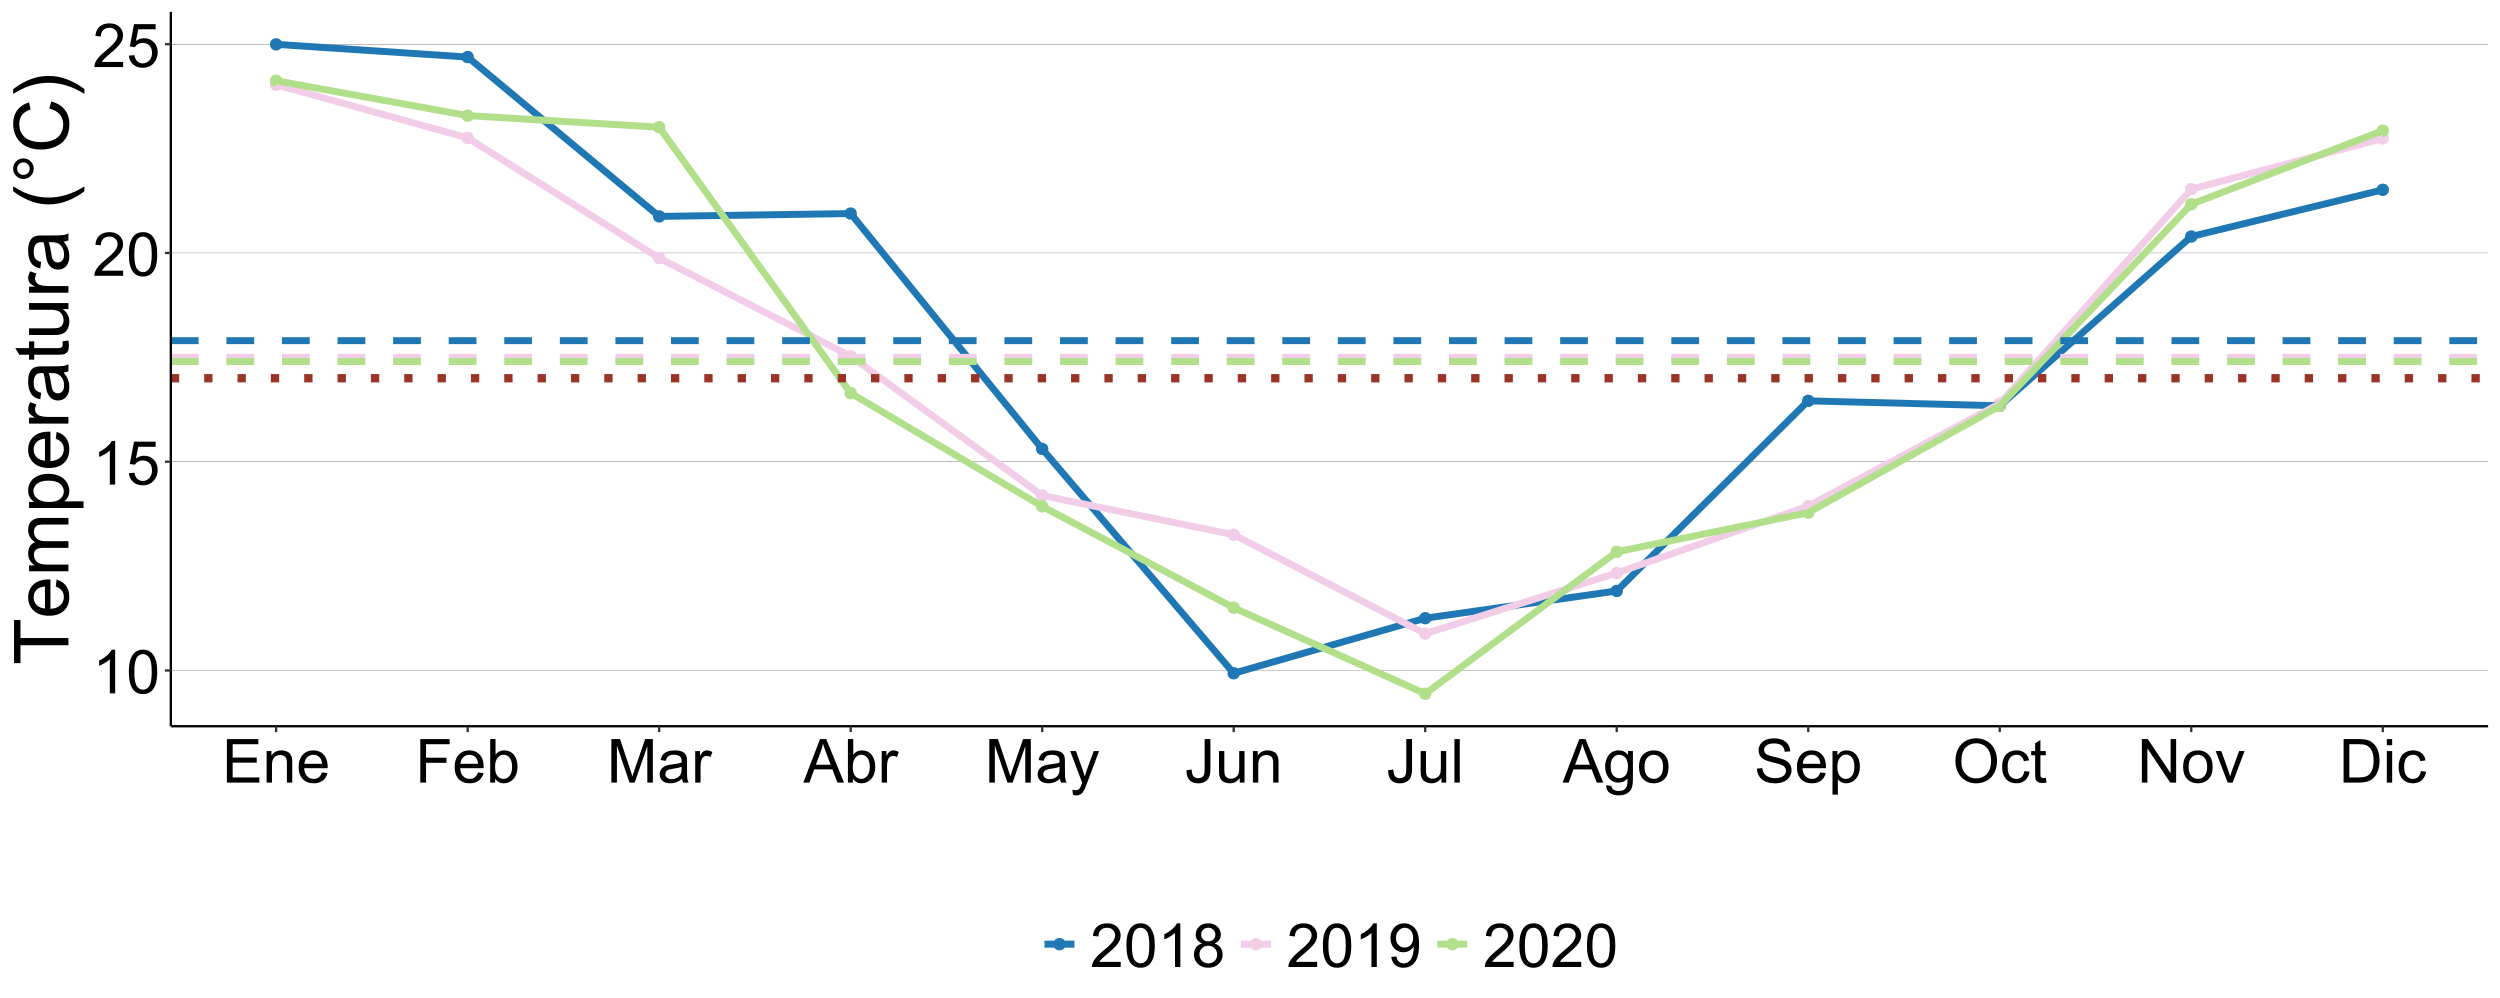 <?xml version="1.0" encoding="UTF-8"?>
<svg xmlns="http://www.w3.org/2000/svg" xmlns:xlink="http://www.w3.org/1999/xlink" width="1152" height="460" viewBox="0 0 1152 460">
<defs>
<g>
<g id="glyph-0-0">
<path d="M 10.43 0 L 7.969 0 L 7.969 -15.68 C 7.379 -15.117 6.602 -14.551 5.641 -13.984 C 4.68 -13.422 3.812 -12.996 3.047 -12.715 L 3.047 -15.094 C 4.426 -15.742 5.629 -16.523 6.656 -17.445 C 7.688 -18.367 8.418 -19.258 8.844 -20.125 L 10.43 -20.125 Z M 10.43 0 "/>
</g>
<g id="glyph-0-1">
<path d="M 1.164 -9.883 C 1.164 -12.254 1.406 -14.16 1.895 -15.605 C 2.383 -17.051 3.105 -18.164 4.066 -18.949 C 5.027 -19.734 6.238 -20.125 7.695 -20.125 C 8.773 -20.125 9.715 -19.91 10.527 -19.477 C 11.34 -19.043 12.008 -18.418 12.539 -17.602 C 13.066 -16.785 13.48 -15.793 13.781 -14.621 C 14.082 -13.449 14.234 -11.871 14.234 -9.883 C 14.234 -7.531 13.992 -5.637 13.508 -4.191 C 13.023 -2.746 12.301 -1.629 11.34 -0.84 C 10.379 -0.051 9.164 0.344 7.695 0.344 C 5.766 0.344 4.246 -0.352 3.145 -1.734 C 1.824 -3.406 1.164 -6.121 1.164 -9.883 M 3.691 -9.883 C 3.691 -6.594 4.078 -4.406 4.848 -3.316 C 5.617 -2.227 6.566 -1.68 7.695 -1.68 C 8.828 -1.68 9.777 -2.227 10.547 -3.32 C 11.316 -4.414 11.703 -6.602 11.703 -9.883 C 11.703 -13.184 11.316 -15.375 10.547 -16.461 C 9.777 -17.547 8.82 -18.086 7.672 -18.086 C 6.539 -18.086 5.637 -17.609 4.961 -16.652 C 4.117 -15.43 3.691 -13.176 3.691 -9.883 Z M 3.691 -9.883 "/>
</g>
<g id="glyph-0-2">
<path d="M 1.164 -5.25 L 3.746 -5.469 C 3.938 -4.211 4.383 -3.266 5.078 -2.633 C 5.777 -2 6.617 -1.68 7.602 -1.68 C 8.785 -1.68 9.789 -2.129 10.609 -3.023 C 11.43 -3.914 11.84 -5.102 11.84 -6.578 C 11.84 -7.98 11.445 -9.086 10.656 -9.898 C 9.867 -10.711 8.836 -11.113 7.562 -11.117 C 6.766 -11.113 6.051 -10.934 5.414 -10.574 C 4.777 -10.215 4.273 -9.75 3.91 -9.172 L 1.602 -9.477 L 3.539 -19.77 L 13.508 -19.77 L 13.508 -17.418 L 5.508 -17.418 L 4.43 -12.031 C 5.633 -12.871 6.895 -13.289 8.219 -13.289 C 9.969 -13.289 11.445 -12.684 12.648 -11.469 C 13.852 -10.258 14.453 -8.699 14.453 -6.797 C 14.453 -4.98 13.922 -3.414 12.867 -2.094 C 11.578 -0.469 9.824 0.344 7.602 0.344 C 5.777 0.344 4.289 -0.168 3.137 -1.188 C 1.984 -2.211 1.328 -3.562 1.164 -5.25 Z M 1.164 -5.25 "/>
</g>
<g id="glyph-0-3">
<path d="M 14.094 -2.367 L 14.094 0 L 0.848 0 C 0.828 -0.594 0.926 -1.164 1.133 -1.711 C 1.473 -2.609 2.012 -3.5 2.754 -4.375 C 3.496 -5.25 4.57 -6.262 5.977 -7.41 C 8.152 -9.195 9.625 -10.613 10.391 -11.656 C 11.156 -12.699 11.539 -13.688 11.539 -14.617 C 11.539 -15.59 11.191 -16.414 10.492 -17.082 C 9.797 -17.754 8.887 -18.086 7.766 -18.086 C 6.582 -18.086 5.633 -17.734 4.922 -17.023 C 4.211 -16.312 3.852 -15.328 3.844 -14.07 L 1.312 -14.328 C 1.484 -16.215 2.137 -17.652 3.266 -18.641 C 4.398 -19.629 5.914 -20.125 7.82 -20.125 C 9.742 -20.125 11.266 -19.594 12.387 -18.523 C 13.508 -17.461 14.07 -16.137 14.07 -14.562 C 14.07 -13.758 13.902 -12.969 13.578 -12.195 C 13.246 -11.422 12.703 -10.605 11.941 -9.75 C 11.18 -8.891 9.918 -7.715 8.148 -6.219 C 6.672 -4.98 5.723 -4.141 5.305 -3.699 C 4.887 -3.258 4.539 -2.812 4.266 -2.367 Z M 14.094 -2.367 "/>
</g>
<g id="glyph-0-4">
<path d="M 2.215 0 L 2.215 -20.043 L 16.707 -20.043 L 16.707 -17.68 L 4.867 -17.68 L 4.867 -11.539 L 15.953 -11.539 L 15.953 -9.188 L 4.867 -9.188 L 4.867 -2.367 L 17.172 -2.367 L 17.172 0 Z M 2.215 0 "/>
</g>
<g id="glyph-0-5">
<path d="M 1.844 0 L 1.844 -14.52 L 4.062 -14.52 L 4.062 -12.453 C 5.125 -14.051 6.668 -14.848 8.68 -14.848 C 9.555 -14.848 10.359 -14.691 11.094 -14.375 C 11.828 -14.062 12.379 -13.648 12.742 -13.141 C 13.105 -12.629 13.363 -12.023 13.508 -11.32 C 13.598 -10.863 13.645 -10.066 13.645 -8.93 L 13.645 0 L 11.184 0 L 11.184 -8.832 C 11.184 -9.836 11.086 -10.586 10.898 -11.082 C 10.703 -11.578 10.367 -11.973 9.879 -12.27 C 9.391 -12.566 8.82 -12.715 8.164 -12.715 C 7.113 -12.715 6.211 -12.383 5.449 -11.719 C 4.688 -11.051 4.305 -9.789 4.305 -7.93 L 4.305 0 Z M 1.844 0 "/>
</g>
<g id="glyph-0-6">
<path d="M 11.785 -4.676 L 14.328 -4.359 C 13.926 -2.875 13.184 -1.723 12.102 -0.902 C 11.016 -0.082 9.629 0.328 7.945 0.328 C 5.82 0.328 4.137 -0.324 2.891 -1.633 C 1.648 -2.941 1.023 -4.777 1.023 -7.137 C 1.023 -9.578 1.656 -11.477 2.914 -12.824 C 4.172 -14.172 5.801 -14.848 7.805 -14.848 C 9.75 -14.848 11.336 -14.188 12.562 -12.867 C 13.797 -11.543 14.41 -9.684 14.41 -7.289 C 14.41 -7.141 14.406 -6.922 14.398 -6.633 L 3.57 -6.633 C 3.66 -5.035 4.109 -3.812 4.922 -2.969 C 5.734 -2.117 6.746 -1.695 7.957 -1.695 C 8.859 -1.695 9.629 -1.934 10.266 -2.406 C 10.906 -2.879 11.41 -3.637 11.785 -4.676 M 3.703 -8.656 L 11.812 -8.656 C 11.703 -9.875 11.395 -10.793 10.883 -11.402 C 10.098 -12.352 9.082 -12.824 7.836 -12.824 C 6.703 -12.824 5.754 -12.445 4.984 -11.688 C 4.215 -10.934 3.789 -9.922 3.703 -8.656 Z M 3.703 -8.656 "/>
</g>
<g id="glyph-0-7">
<path d="M 2.297 0 L 2.297 -20.043 L 15.82 -20.043 L 15.82 -17.68 L 4.949 -17.68 L 4.949 -11.469 L 14.355 -11.469 L 14.355 -9.105 L 4.949 -9.105 L 4.949 0 Z M 2.297 0 "/>
</g>
<g id="glyph-0-8">
<path d="M 4.117 0 L 1.832 0 L 1.832 -20.043 L 4.293 -20.043 L 4.293 -12.891 C 5.332 -14.195 6.656 -14.848 8.273 -14.848 C 9.164 -14.848 10.012 -14.668 10.809 -14.309 C 11.605 -13.949 12.262 -13.441 12.777 -12.789 C 13.293 -12.137 13.695 -11.352 13.984 -10.43 C 14.277 -9.512 14.422 -8.527 14.422 -7.477 C 14.422 -4.992 13.809 -3.066 12.578 -1.711 C 11.348 -0.352 9.871 0.328 8.148 0.328 C 6.434 0.328 5.09 -0.387 4.117 -1.82 L 4.117 0 M 4.086 -7.367 C 4.086 -5.629 4.324 -4.371 4.797 -3.594 C 5.574 -2.328 6.621 -1.695 7.945 -1.695 C 9.02 -1.695 9.949 -2.164 10.734 -3.098 C 11.516 -4.031 11.906 -5.422 11.906 -7.273 C 11.906 -9.168 11.531 -10.57 10.781 -11.469 C 10.027 -12.375 9.117 -12.824 8.055 -12.824 C 6.977 -12.824 6.047 -12.355 5.266 -11.422 C 4.48 -10.488 4.086 -9.137 4.086 -7.367 Z M 4.086 -7.367 "/>
</g>
<g id="glyph-0-9">
<path d="M 2.078 0 L 2.078 -20.043 L 6.07 -20.043 L 10.812 -5.852 C 11.25 -4.531 11.57 -3.539 11.773 -2.883 C 12 -3.613 12.355 -4.684 12.836 -6.098 L 17.637 -20.043 L 21.203 -20.043 L 21.203 0 L 18.648 0 L 18.648 -16.773 L 12.824 0 L 10.43 0 L 4.633 -17.062 L 4.633 0 Z M 2.078 0 "/>
</g>
<g id="glyph-0-10">
<path d="M 11.32 -1.789 C 10.41 -1.016 9.531 -0.469 8.688 -0.148 C 7.844 0.168 6.941 0.328 5.977 0.328 C 4.379 0.328 3.152 -0.062 2.297 -0.84 C 1.441 -1.621 1.012 -2.617 1.012 -3.828 C 1.012 -4.539 1.172 -5.188 1.496 -5.777 C 1.82 -6.363 2.246 -6.836 2.77 -7.191 C 3.293 -7.547 3.883 -7.816 4.539 -8 C 5.023 -8.125 5.75 -8.25 6.727 -8.367 C 8.715 -8.605 10.176 -8.887 11.117 -9.215 C 11.125 -9.551 11.129 -9.766 11.129 -9.859 C 11.129 -10.859 10.898 -11.566 10.43 -11.977 C 9.805 -12.531 8.867 -12.812 7.629 -12.812 C 6.473 -12.812 5.617 -12.609 5.066 -12.203 C 4.516 -11.797 4.105 -11.078 3.844 -10.047 L 1.438 -10.375 C 1.652 -11.406 2.016 -12.238 2.516 -12.871 C 3.016 -13.504 3.742 -13.992 4.688 -14.336 C 5.637 -14.676 6.734 -14.848 7.984 -14.848 C 9.223 -14.848 10.23 -14.703 11.008 -14.41 C 11.781 -14.117 12.352 -13.75 12.715 -13.309 C 13.078 -12.867 13.336 -12.309 13.48 -11.633 C 13.562 -11.215 13.602 -10.461 13.602 -9.367 L 13.602 -6.086 C 13.602 -3.797 13.656 -2.348 13.762 -1.742 C 13.867 -1.137 14.074 -0.555 14.383 0 L 11.812 0 C 11.559 -0.512 11.395 -1.109 11.32 -1.789 M 11.117 -7.289 C 10.223 -6.922 8.883 -6.613 7.094 -6.359 C 6.082 -6.211 5.367 -6.047 4.949 -5.867 C 4.531 -5.684 4.207 -5.418 3.977 -5.066 C 3.75 -4.715 3.637 -4.324 3.637 -3.898 C 3.637 -3.238 3.887 -2.691 4.383 -2.258 C 4.879 -1.82 5.605 -1.598 6.562 -1.602 C 7.512 -1.598 8.352 -1.809 9.094 -2.223 C 9.828 -2.637 10.371 -3.203 10.719 -3.922 C 10.984 -4.48 11.113 -5.301 11.117 -6.383 Z M 11.117 -7.289 "/>
</g>
<g id="glyph-0-11">
<path d="M 1.82 0 L 1.82 -14.52 L 4.031 -14.52 L 4.031 -12.32 C 4.598 -13.348 5.121 -14.027 5.598 -14.355 C 6.078 -14.684 6.602 -14.848 7.18 -14.848 C 8.008 -14.848 8.852 -14.582 9.707 -14.055 L 8.859 -11.773 C 8.258 -12.125 7.656 -12.305 7.055 -12.305 C 6.516 -12.305 6.035 -12.145 5.605 -11.82 C 5.176 -11.496 4.871 -11.047 4.688 -10.473 C 4.414 -9.598 4.281 -8.641 4.281 -7.602 L 4.281 0 Z M 1.82 0 "/>
</g>
<g id="glyph-0-12">
<path d="M -0.039 0 L 7.656 -20.043 L 10.516 -20.043 L 18.719 0 L 15.695 0 L 13.359 -6.07 L 4.977 -6.07 L 2.773 0 L -0.039 0 M 5.742 -8.23 L 12.539 -8.23 L 10.445 -13.781 C 9.809 -15.469 9.332 -16.852 9.023 -17.938 C 8.77 -16.652 8.406 -15.375 7.945 -14.109 Z M 5.742 -8.23 "/>
</g>
<g id="glyph-0-13">
<path d="M 1.734 5.594 L 1.461 3.281 C 2 3.426 2.469 3.5 2.871 3.5 C 3.418 3.5 3.855 3.41 4.184 3.227 C 4.512 3.043 4.781 2.789 4.992 2.461 C 5.145 2.215 5.395 1.605 5.742 0.629 C 5.789 0.492 5.859 0.293 5.961 0.027 L 0.453 -14.52 L 3.102 -14.52 L 6.125 -6.109 C 6.516 -5.047 6.867 -3.922 7.18 -2.75 C 7.461 -3.879 7.797 -4.98 8.188 -6.055 L 11.293 -14.52 L 13.754 -14.52 L 8.23 0.246 C 7.637 1.84 7.18 2.938 6.852 3.539 C 6.41 4.352 5.91 4.945 5.344 5.324 C 4.781 5.703 4.105 5.891 3.32 5.891 C 2.848 5.891 2.32 5.793 1.734 5.594 Z M 1.734 5.594 "/>
</g>
<g id="glyph-0-14">
<path d="M 0.805 -5.688 L 3.199 -6.016 C 3.262 -4.484 3.551 -3.438 4.062 -2.871 C 4.57 -2.305 5.277 -2.023 6.18 -2.023 C 6.844 -2.023 7.418 -2.176 7.902 -2.48 C 8.387 -2.785 8.719 -3.203 8.898 -3.727 C 9.082 -4.25 9.172 -5.086 9.172 -6.234 L 9.172 -20.043 L 11.828 -20.043 L 11.828 -6.383 C 11.828 -4.707 11.625 -3.41 11.219 -2.488 C 10.812 -1.566 10.168 -0.867 9.289 -0.383 C 8.41 0.102 7.379 0.344 6.195 0.344 C 4.434 0.344 3.086 -0.164 2.152 -1.176 C 1.219 -2.188 0.77 -3.691 0.805 -5.688 Z M 0.805 -5.688 "/>
</g>
<g id="glyph-0-15">
<path d="M 11.359 0 L 11.359 -2.133 C 10.23 -0.492 8.695 0.328 6.754 0.328 C 5.898 0.328 5.098 0.164 4.355 -0.164 C 3.613 -0.492 3.059 -0.906 2.699 -1.402 C 2.34 -1.898 2.086 -2.508 1.941 -3.227 C 1.84 -3.711 1.789 -4.477 1.789 -5.523 L 1.789 -14.52 L 4.25 -14.52 L 4.25 -6.469 C 4.25 -5.18 4.301 -4.316 4.402 -3.867 C 4.559 -3.223 4.887 -2.715 5.387 -2.344 C 5.887 -1.977 6.508 -1.789 7.246 -1.789 C 7.984 -1.789 8.676 -1.98 9.324 -2.359 C 9.973 -2.738 10.43 -3.25 10.699 -3.902 C 10.969 -4.555 11.102 -5.5 11.102 -6.742 L 11.102 -14.52 L 13.562 -14.52 L 13.562 0 Z M 11.359 0 "/>
</g>
<g id="glyph-0-16">
<path d="M 1.789 0 L 1.789 -20.043 L 4.25 -20.043 L 4.25 0 Z M 1.789 0 "/>
</g>
<g id="glyph-0-17">
<path d="M 1.395 1.203 L 3.789 1.559 C 3.887 2.297 4.164 2.836 4.621 3.172 C 5.23 3.629 6.066 3.855 7.125 3.855 C 8.262 3.855 9.141 3.629 9.762 3.172 C 10.383 2.715 10.801 2.078 11.02 1.258 C 11.148 0.758 11.207 -0.297 11.195 -1.898 C 10.121 -0.633 8.781 0 7.18 0 C 5.18 0 3.637 -0.719 2.543 -2.16 C 1.449 -3.602 0.902 -5.328 0.902 -7.344 C 0.902 -8.727 1.152 -10.004 1.656 -11.176 C 2.156 -12.348 2.883 -13.254 3.836 -13.891 C 4.789 -14.527 5.906 -14.848 7.191 -14.848 C 8.906 -14.848 10.316 -14.156 11.43 -12.77 L 11.43 -14.52 L 13.699 -14.52 L 13.699 -1.969 C 13.699 0.293 13.469 1.895 13.008 2.836 C 12.547 3.781 11.82 4.523 10.82 5.07 C 9.824 5.617 8.594 5.891 7.137 5.891 C 5.406 5.891 4.008 5.504 2.938 4.723 C 1.875 3.945 1.359 2.77 1.395 1.203 M 3.43 -7.52 C 3.43 -5.613 3.809 -4.227 4.566 -3.352 C 5.324 -2.477 6.27 -2.039 7.41 -2.039 C 8.539 -2.039 9.488 -2.473 10.254 -3.344 C 11.02 -4.215 11.402 -5.578 11.402 -7.438 C 11.402 -9.215 11.008 -10.555 10.219 -11.457 C 9.43 -12.359 8.48 -12.812 7.367 -12.812 C 6.273 -12.812 5.344 -12.367 4.578 -11.477 C 3.812 -10.59 3.43 -9.27 3.43 -7.52 Z M 3.43 -7.52 "/>
</g>
<g id="glyph-0-18">
<path d="M 0.93 -7.258 C 0.93 -9.949 1.676 -11.941 3.172 -13.234 C 4.422 -14.309 5.941 -14.848 7.738 -14.848 C 9.734 -14.848 11.367 -14.195 12.633 -12.887 C 13.898 -11.578 14.531 -9.77 14.531 -7.465 C 14.531 -5.598 14.254 -4.125 13.691 -3.055 C 13.133 -1.984 12.316 -1.152 11.246 -0.562 C 10.176 0.031 9.004 0.328 7.738 0.328 C 5.707 0.328 4.062 -0.324 2.809 -1.625 C 1.555 -2.93 0.93 -4.809 0.93 -7.258 M 3.461 -7.258 C 3.461 -5.398 3.863 -4.008 4.676 -3.082 C 5.488 -2.156 6.508 -1.695 7.738 -1.695 C 8.961 -1.695 9.977 -2.16 10.789 -3.09 C 11.598 -4.02 12.004 -5.438 12.004 -7.344 C 12.004 -9.137 11.598 -10.496 10.781 -11.422 C 9.965 -12.348 8.949 -12.812 7.738 -12.812 C 6.508 -12.812 5.488 -12.352 4.676 -11.43 C 3.863 -10.508 3.461 -9.117 3.461 -7.258 Z M 3.461 -7.258 "/>
</g>
<g id="glyph-0-19">
<path d="M 1.258 -6.438 L 3.758 -6.656 C 3.879 -5.656 4.152 -4.832 4.586 -4.191 C 5.02 -3.547 5.691 -3.027 6.602 -2.633 C 7.516 -2.234 8.539 -2.039 9.68 -2.039 C 10.691 -2.039 11.586 -2.188 12.359 -2.488 C 13.133 -2.789 13.711 -3.203 14.09 -3.727 C 14.469 -4.25 14.656 -4.82 14.656 -5.441 C 14.656 -6.07 14.473 -6.621 14.109 -7.09 C 13.746 -7.559 13.145 -7.953 12.305 -8.273 C 11.766 -8.48 10.578 -8.809 8.734 -9.25 C 6.895 -9.691 5.605 -10.109 4.867 -10.5 C 3.91 -11 3.195 -11.625 2.727 -12.367 C 2.258 -13.109 2.023 -13.941 2.023 -14.859 C 2.023 -15.875 2.312 -16.82 2.883 -17.699 C 3.461 -18.578 4.297 -19.246 5.398 -19.703 C 6.504 -20.156 7.73 -20.383 9.078 -20.383 C 10.562 -20.383 11.875 -20.145 13.008 -19.668 C 14.145 -19.188 15.016 -18.484 15.625 -17.555 C 16.238 -16.625 16.566 -15.57 16.609 -14.398 L 14.07 -14.203 C 13.93 -15.473 13.469 -16.43 12.68 -17.078 C 11.891 -17.723 10.727 -18.047 9.188 -18.047 C 7.582 -18.047 6.414 -17.754 5.68 -17.164 C 4.945 -16.578 4.578 -15.867 4.578 -15.039 C 4.578 -14.32 4.84 -13.727 5.359 -13.262 C 5.871 -12.797 7.203 -12.32 9.359 -11.832 C 11.516 -11.344 12.992 -10.918 13.797 -10.555 C 14.961 -10.016 15.824 -9.336 16.379 -8.512 C 16.934 -7.688 17.211 -6.734 17.211 -5.66 C 17.211 -4.594 16.906 -3.59 16.297 -2.645 C 15.688 -1.703 14.809 -0.969 13.664 -0.445 C 12.52 0.078 11.234 0.344 9.805 0.344 C 7.988 0.344 6.469 0.078 5.242 -0.453 C 4.016 -0.98 3.055 -1.773 2.359 -2.836 C 1.66 -3.898 1.293 -5.102 1.258 -6.438 Z M 1.258 -6.438 "/>
</g>
<g id="glyph-0-20">
<path d="M 1.844 5.562 L 1.844 -14.52 L 4.086 -14.52 L 4.086 -12.633 C 4.617 -13.371 5.215 -13.926 5.879 -14.293 C 6.543 -14.664 7.352 -14.848 8.297 -14.848 C 9.539 -14.848 10.633 -14.527 11.578 -13.891 C 12.527 -13.254 13.242 -12.352 13.727 -11.191 C 14.211 -10.027 14.453 -8.754 14.453 -7.367 C 14.453 -5.883 14.184 -4.547 13.652 -3.355 C 13.117 -2.168 12.344 -1.254 11.328 -0.621 C 10.312 0.012 9.242 0.328 8.121 0.328 C 7.301 0.328 6.566 0.156 5.914 -0.191 C 5.262 -0.539 4.727 -0.977 4.305 -1.504 L 4.305 5.562 L 1.844 5.562 M 4.074 -7.18 C 4.074 -5.309 4.453 -3.93 5.211 -3.035 C 5.965 -2.141 6.883 -1.695 7.957 -1.695 C 9.051 -1.695 9.988 -2.156 10.766 -3.082 C 11.547 -4.008 11.934 -5.441 11.938 -7.383 C 11.934 -9.234 11.555 -10.617 10.793 -11.539 C 10.031 -12.461 9.125 -12.918 8.066 -12.922 C 7.02 -12.918 6.09 -12.43 5.285 -11.449 C 4.477 -10.469 4.074 -9.047 4.074 -7.18 Z M 4.074 -7.18 "/>
</g>
<g id="glyph-0-21">
<path d="M 1.352 -9.762 C 1.352 -13.09 2.246 -15.691 4.031 -17.574 C 5.82 -19.457 8.125 -20.398 10.953 -20.398 C 12.801 -20.398 14.469 -19.957 15.953 -19.07 C 17.441 -18.188 18.574 -16.957 19.352 -15.375 C 20.133 -13.793 20.523 -12 20.523 -9.992 C 20.523 -7.961 20.109 -6.145 19.289 -4.539 C 18.469 -2.934 17.309 -1.719 15.805 -0.895 C 14.301 -0.07 12.68 0.344 10.938 0.344 C 9.051 0.344 7.363 -0.113 5.879 -1.023 C 4.395 -1.938 3.266 -3.18 2.5 -4.758 C 1.734 -6.336 1.352 -8.004 1.352 -9.762 M 4.086 -9.719 C 4.086 -7.305 4.738 -5.402 6.035 -4.012 C 7.336 -2.621 8.965 -1.93 10.922 -1.93 C 12.922 -1.93 14.562 -2.629 15.852 -4.031 C 17.141 -5.438 17.789 -7.43 17.789 -10.008 C 17.789 -11.641 17.512 -13.062 16.961 -14.281 C 16.41 -15.496 15.602 -16.441 14.539 -17.109 C 13.477 -17.781 12.285 -18.117 10.965 -18.117 C 9.086 -18.117 7.473 -17.469 6.117 -16.18 C 4.766 -14.891 4.086 -12.738 4.086 -9.719 Z M 4.086 -9.719 "/>
</g>
<g id="glyph-0-22">
<path d="M 11.32 -5.32 L 13.742 -5.004 C 13.477 -3.336 12.801 -2.031 11.711 -1.086 C 10.621 -0.145 9.281 0.328 7.695 0.328 C 5.711 0.328 4.113 -0.32 2.906 -1.621 C 1.699 -2.918 1.094 -4.781 1.094 -7.203 C 1.094 -8.773 1.352 -10.145 1.875 -11.32 C 2.391 -12.496 3.184 -13.379 4.246 -13.965 C 5.309 -14.555 6.461 -14.848 7.711 -14.848 C 9.289 -14.848 10.578 -14.449 11.578 -13.652 C 12.582 -12.855 13.227 -11.723 13.508 -10.254 L 11.117 -9.883 C 10.887 -10.859 10.484 -11.594 9.906 -12.086 C 9.328 -12.578 8.625 -12.824 7.805 -12.824 C 6.566 -12.824 5.559 -12.379 4.785 -11.492 C 4.012 -10.602 3.625 -9.195 3.625 -7.273 C 3.625 -5.324 3.996 -3.906 4.742 -3.023 C 5.492 -2.137 6.465 -1.695 7.672 -1.695 C 8.637 -1.695 9.441 -1.992 10.09 -2.586 C 10.738 -3.176 11.148 -4.086 11.32 -5.32 Z M 11.32 -5.32 "/>
</g>
<g id="glyph-0-23">
<path d="M 7.219 -2.203 L 7.574 -0.027 C 6.883 0.117 6.262 0.191 5.715 0.191 C 4.82 0.191 4.129 0.051 3.637 -0.234 C 3.145 -0.516 2.797 -0.887 2.598 -1.348 C 2.398 -1.809 2.297 -2.773 2.297 -4.25 L 2.297 -12.605 L 0.492 -12.605 L 0.492 -14.52 L 2.297 -14.52 L 2.297 -18.117 L 4.742 -19.594 L 4.742 -14.52 L 7.219 -14.52 L 7.219 -12.605 L 4.742 -12.605 L 4.742 -4.117 C 4.742 -3.414 4.789 -2.961 4.875 -2.762 C 4.961 -2.562 5.102 -2.402 5.297 -2.281 C 5.492 -2.164 5.773 -2.105 6.141 -2.105 C 6.414 -2.105 6.773 -2.137 7.219 -2.203 Z M 7.219 -2.203 "/>
</g>
<g id="glyph-0-24">
<path d="M 2.133 0 L 2.133 -20.043 L 4.852 -20.043 L 15.383 -4.305 L 15.383 -20.043 L 17.922 -20.043 L 17.922 0 L 15.203 0 L 4.676 -15.75 L 4.676 0 Z M 2.133 0 "/>
</g>
<g id="glyph-0-25">
<path d="M 5.879 0 L 0.355 -14.52 L 2.953 -14.52 L 6.07 -5.824 C 6.406 -4.887 6.719 -3.91 7 -2.898 C 7.219 -3.664 7.523 -4.586 7.914 -5.66 L 11.141 -14.52 L 13.672 -14.52 L 8.176 0 Z M 5.879 0 "/>
</g>
<g id="glyph-0-26">
<path d="M 2.16 0 L 2.16 -20.043 L 9.062 -20.043 C 10.621 -20.043 11.812 -19.945 12.633 -19.758 C 13.781 -19.492 14.762 -19.012 15.57 -18.32 C 16.629 -17.426 17.422 -16.285 17.945 -14.895 C 18.469 -13.504 18.73 -11.918 18.73 -10.133 C 18.73 -8.609 18.555 -7.258 18.195 -6.086 C 17.844 -4.906 17.387 -3.934 16.828 -3.164 C 16.273 -2.395 15.664 -1.789 15.004 -1.348 C 14.344 -0.906 13.547 -0.57 12.613 -0.344 C 11.68 -0.113 10.605 0 9.391 0 L 2.16 0 M 4.812 -2.367 L 9.094 -2.367 C 10.414 -2.367 11.449 -2.488 12.203 -2.734 C 12.953 -2.98 13.555 -3.328 14 -3.773 C 14.629 -4.402 15.117 -5.246 15.469 -6.309 C 15.82 -7.371 15.996 -8.66 15.996 -10.172 C 15.996 -12.27 15.652 -13.879 14.965 -15.004 C 14.277 -16.129 13.438 -16.883 12.453 -17.266 C 11.742 -17.539 10.602 -17.68 9.023 -17.68 L 4.812 -17.68 Z M 4.812 -2.367 "/>
</g>
<g id="glyph-0-27">
<path d="M 1.859 -17.211 L 1.859 -20.043 L 4.32 -20.043 L 4.32 -17.211 L 1.859 -17.211 M 1.859 0 L 1.859 -14.52 L 4.32 -14.52 L 4.32 0 Z M 1.859 0 "/>
</g>
<g id="glyph-0-28">
<path d="M 4.949 -10.867 C 3.93 -11.242 3.172 -11.777 2.68 -12.469 C 2.188 -13.16 1.941 -13.992 1.941 -14.957 C 1.941 -16.414 2.465 -17.641 3.516 -18.633 C 4.562 -19.629 5.957 -20.125 7.695 -20.125 C 9.445 -20.125 10.855 -19.617 11.922 -18.602 C 12.988 -17.586 13.523 -16.348 13.523 -14.891 C 13.523 -13.957 13.277 -13.148 12.789 -12.461 C 12.301 -11.773 11.562 -11.242 10.57 -10.867 C 11.797 -10.469 12.734 -9.82 13.379 -8.93 C 14.02 -8.035 14.344 -6.969 14.344 -5.727 C 14.344 -4.016 13.734 -2.574 12.523 -1.406 C 11.312 -0.242 9.715 0.344 7.738 0.344 C 5.762 0.344 4.164 -0.242 2.953 -1.414 C 1.742 -2.586 1.133 -4.047 1.133 -5.797 C 1.133 -7.102 1.465 -8.191 2.125 -9.07 C 2.785 -9.949 3.727 -10.551 4.949 -10.867 M 4.457 -15.039 C 4.457 -14.09 4.762 -13.316 5.375 -12.715 C 5.984 -12.113 6.777 -11.812 7.75 -11.812 C 8.699 -11.812 9.477 -12.109 10.082 -12.707 C 10.688 -13.305 10.992 -14.035 10.992 -14.902 C 10.992 -15.805 10.68 -16.562 10.055 -17.18 C 9.43 -17.793 8.656 -18.102 7.727 -18.102 C 6.785 -18.102 6.008 -17.801 5.387 -17.199 C 4.766 -16.598 4.457 -15.879 4.457 -15.039 M 3.664 -5.781 C 3.664 -5.082 3.832 -4.402 4.164 -3.746 C 4.496 -3.09 4.992 -2.582 5.648 -2.223 C 6.305 -1.863 7.008 -1.68 7.766 -1.68 C 8.941 -1.68 9.914 -2.059 10.68 -2.816 C 11.445 -3.574 11.828 -4.535 11.828 -5.703 C 11.828 -6.887 11.434 -7.867 10.645 -8.641 C 9.855 -9.414 8.867 -9.805 7.684 -9.805 C 6.527 -9.805 5.566 -9.422 4.805 -8.656 C 4.043 -7.891 3.664 -6.93 3.664 -5.781 Z M 3.664 -5.781 "/>
</g>
<g id="glyph-0-29">
<path d="M 1.531 -4.633 L 3.898 -4.852 C 4.098 -3.742 4.48 -2.934 5.047 -2.434 C 5.609 -1.934 6.336 -1.68 7.219 -1.68 C 7.977 -1.68 8.637 -1.855 9.207 -2.203 C 9.777 -2.547 10.246 -3.012 10.609 -3.59 C 10.973 -4.168 11.277 -4.949 11.523 -5.934 C 11.77 -6.918 11.895 -7.922 11.895 -8.941 C 11.895 -9.051 11.891 -9.215 11.883 -9.434 C 11.391 -8.648 10.715 -8.016 9.863 -7.527 C 9.012 -7.039 8.09 -6.797 7.094 -6.797 C 5.438 -6.797 4.031 -7.398 2.883 -8.602 C 1.734 -9.805 1.164 -11.391 1.164 -13.359 C 1.164 -15.391 1.762 -17.027 2.961 -18.266 C 4.16 -19.504 5.66 -20.125 7.465 -20.125 C 8.77 -20.125 9.961 -19.773 11.039 -19.07 C 12.121 -18.371 12.941 -17.371 13.5 -16.07 C 14.062 -14.773 14.344 -12.891 14.344 -10.43 C 14.344 -7.871 14.062 -5.832 13.508 -4.312 C 12.953 -2.797 12.125 -1.641 11.027 -0.848 C 9.93 -0.055 8.641 0.344 7.164 0.344 C 5.598 0.344 4.316 -0.094 3.32 -0.965 C 2.328 -1.836 1.73 -3.059 1.531 -4.633 M 11.609 -13.48 C 11.605 -14.895 11.23 -16.016 10.48 -16.844 C 9.727 -17.672 8.824 -18.086 7.766 -18.086 C 6.672 -18.086 5.719 -17.641 4.906 -16.75 C 4.098 -15.855 3.691 -14.695 3.691 -13.273 C 3.691 -12 4.078 -10.961 4.848 -10.164 C 5.617 -9.367 6.566 -8.969 7.695 -8.969 C 8.836 -8.969 9.773 -9.367 10.508 -10.164 C 11.242 -10.961 11.605 -12.066 11.609 -13.48 Z M 11.609 -13.48 "/>
</g>
<g id="glyph-1-0">
<path d="M 0 -9.074 L -22.098 -9.074 L -22.098 -0.82 L -25.055 -0.82 L -25.055 -20.68 L -22.098 -20.68 L -22.098 -12.391 L 0 -12.391 Z M 0 -9.074 "/>
</g>
<g id="glyph-1-1">
<path d="M -5.844 -14.73 L -5.453 -17.91 C -3.594 -17.41 -2.152 -16.48 -1.129 -15.125 C -0.102 -13.77 0.41 -12.035 0.41 -9.93 C 0.41 -7.273 -0.406 -5.168 -2.043 -3.613 C -3.676 -2.059 -5.969 -1.281 -8.922 -1.281 C -11.973 -1.281 -14.344 -2.066 -16.031 -3.641 C -17.715 -5.211 -18.559 -7.25 -18.559 -9.758 C -18.559 -12.184 -17.734 -14.168 -16.082 -15.707 C -14.43 -17.242 -12.105 -18.012 -9.109 -18.012 C -8.926 -18.012 -8.652 -18.008 -8.289 -17.996 L -8.289 -4.461 C -6.293 -4.574 -4.77 -5.137 -3.707 -6.152 C -2.648 -7.168 -2.117 -8.43 -2.117 -9.945 C -2.117 -11.074 -2.414 -12.035 -3.008 -12.836 C -3.602 -13.633 -4.547 -14.266 -5.844 -14.73 M -10.816 -4.633 L -10.816 -14.766 C -12.344 -14.629 -13.488 -14.242 -14.254 -13.602 C -15.438 -12.625 -16.031 -11.352 -16.031 -9.793 C -16.031 -8.379 -15.559 -7.191 -14.613 -6.23 C -13.668 -5.266 -12.402 -4.734 -10.816 -4.633 Z M -10.816 -4.633 "/>
</g>
<g id="glyph-1-2">
<path d="M 0 -2.309 L -18.148 -2.309 L -18.148 -5.059 L -15.602 -5.059 C -16.492 -5.629 -17.207 -6.387 -17.746 -7.332 C -18.289 -8.277 -18.559 -9.355 -18.559 -10.562 C -18.559 -11.906 -18.281 -13.008 -17.723 -13.867 C -17.164 -14.73 -16.383 -15.336 -15.379 -15.688 C -17.5 -17.125 -18.559 -18.992 -18.559 -21.293 C -18.559 -23.094 -18.062 -24.477 -17.062 -25.445 C -16.066 -26.414 -14.531 -26.898 -12.457 -26.898 L 0 -26.898 L 0 -23.84 L -11.434 -23.84 C -12.664 -23.84 -13.551 -23.742 -14.09 -23.543 C -14.633 -23.344 -15.066 -22.98 -15.398 -22.457 C -15.727 -21.934 -15.895 -21.316 -15.895 -20.609 C -15.895 -19.336 -15.469 -18.273 -14.621 -17.43 C -13.773 -16.59 -12.414 -16.168 -10.543 -16.168 L 0 -16.168 L 0 -13.09 L -11.793 -13.09 C -13.16 -13.09 -14.184 -12.84 -14.867 -12.34 C -15.551 -11.836 -15.895 -11.016 -15.895 -9.879 C -15.895 -9.012 -15.664 -8.211 -15.211 -7.477 C -14.754 -6.742 -14.086 -6.211 -13.211 -5.879 C -12.332 -5.547 -11.07 -5.383 -9.418 -5.383 L 0 -5.383 Z M 0 -2.309 "/>
</g>
<g id="glyph-1-3">
<path d="M 6.957 -2.309 L -18.148 -2.309 L -18.148 -5.109 L -15.789 -5.109 C -16.715 -5.77 -17.406 -6.516 -17.867 -7.348 C -18.328 -8.18 -18.559 -9.188 -18.559 -10.375 C -18.559 -11.922 -18.16 -13.289 -17.363 -14.477 C -16.566 -15.66 -15.441 -16.555 -13.988 -17.156 C -12.535 -17.762 -10.941 -18.062 -9.211 -18.062 C -7.355 -18.062 -5.684 -17.73 -4.195 -17.062 C -2.707 -16.398 -1.57 -15.43 -0.777 -14.16 C 0.016 -12.887 0.41 -11.555 0.41 -10.152 C 0.41 -9.125 0.195 -8.207 -0.238 -7.391 C -0.672 -6.578 -1.219 -5.906 -1.879 -5.383 L 6.957 -5.383 L 6.957 -2.309 M -8.973 -5.094 C -6.637 -5.094 -4.91 -5.566 -3.793 -6.512 C -2.676 -7.457 -2.117 -8.602 -2.117 -9.945 C -2.117 -11.312 -2.699 -12.484 -3.855 -13.457 C -5.012 -14.434 -6.801 -14.918 -9.227 -14.918 C -11.543 -14.918 -13.273 -14.445 -14.422 -13.492 C -15.574 -12.543 -16.148 -11.406 -16.148 -10.082 C -16.148 -8.773 -15.539 -7.613 -14.312 -6.605 C -13.09 -5.598 -11.309 -5.094 -8.973 -5.094 Z M -8.973 -5.094 "/>
</g>
<g id="glyph-1-4">
<path d="M 0 -2.273 L -18.148 -2.273 L -18.148 -5.043 L -15.398 -5.043 C -16.684 -5.746 -17.535 -6.398 -17.945 -7 C -18.355 -7.598 -18.559 -8.254 -18.559 -8.973 C -18.559 -10.008 -18.23 -11.062 -17.57 -12.133 L -14.715 -11.074 C -15.16 -10.324 -15.379 -9.57 -15.383 -8.82 C -15.379 -8.145 -15.18 -7.543 -14.773 -7.008 C -14.371 -6.473 -13.809 -6.09 -13.09 -5.863 C -11.996 -5.52 -10.801 -5.348 -9.5 -5.348 L 0 -5.348 Z M 0 -2.273 "/>
</g>
<g id="glyph-1-5">
<path d="M -2.238 -14.148 C -1.27 -13.012 -0.586 -11.914 -0.188 -10.859 C 0.211 -9.809 0.41 -8.676 0.41 -7.469 C 0.41 -5.473 -0.078 -3.941 -1.051 -2.871 C -2.023 -1.801 -3.27 -1.266 -4.785 -1.266 C -5.672 -1.266 -6.484 -1.469 -7.219 -1.871 C -7.957 -2.277 -8.547 -2.805 -8.988 -3.461 C -9.434 -4.117 -9.77 -4.855 -9.996 -5.676 C -10.156 -6.277 -10.312 -7.188 -10.461 -8.406 C -10.754 -10.891 -11.109 -12.719 -11.52 -13.895 C -11.941 -13.906 -12.207 -13.91 -12.32 -13.91 C -13.574 -13.91 -14.457 -13.621 -14.969 -13.039 C -15.664 -12.254 -16.012 -11.086 -16.012 -9.535 C -16.012 -8.09 -15.758 -7.02 -15.254 -6.332 C -14.746 -5.641 -13.848 -5.133 -12.562 -4.801 L -12.973 -1.793 C -14.258 -2.066 -15.297 -2.52 -16.09 -3.145 C -16.883 -3.77 -17.492 -4.676 -17.918 -5.863 C -18.348 -7.047 -18.559 -8.418 -18.559 -9.98 C -18.559 -11.531 -18.379 -12.789 -18.012 -13.758 C -17.648 -14.727 -17.191 -15.438 -16.637 -15.895 C -16.086 -16.348 -15.387 -16.668 -14.543 -16.852 C -14.02 -16.953 -13.074 -17.004 -11.707 -17.004 L -7.605 -17.004 C -4.746 -17.004 -2.938 -17.07 -2.18 -17.199 C -1.422 -17.332 -0.695 -17.59 0 -17.977 L 0 -14.766 C -0.637 -14.445 -1.383 -14.242 -2.238 -14.148 M -9.109 -13.895 C -8.652 -12.777 -8.266 -11.102 -7.945 -8.871 C -7.766 -7.605 -7.559 -6.711 -7.332 -6.188 C -7.105 -5.664 -6.77 -5.258 -6.332 -4.973 C -5.895 -4.688 -5.406 -4.547 -4.871 -4.547 C -4.051 -4.547 -3.367 -4.855 -2.82 -5.477 C -2.273 -6.098 -2 -7.008 -2 -8.203 C -2 -9.387 -2.258 -10.441 -2.777 -11.363 C -3.297 -12.289 -4.004 -12.965 -4.906 -13.398 C -5.602 -13.73 -6.625 -13.895 -7.98 -13.895 Z M -9.109 -13.895 "/>
</g>
<g id="glyph-1-6">
<path d="M -2.75 -9.023 L -0.035 -9.469 C 0.148 -8.602 0.238 -7.828 0.238 -7.145 C 0.238 -6.027 0.062 -5.16 -0.289 -4.547 C -0.645 -3.93 -1.109 -3.496 -1.684 -3.246 C -2.258 -2.996 -3.469 -2.871 -5.316 -2.871 L -15.758 -2.871 L -15.758 -0.617 L -18.148 -0.617 L -18.148 -2.871 L -22.645 -2.871 L -24.488 -5.93 L -18.148 -5.93 L -18.148 -9.023 L -15.758 -9.023 L -15.758 -5.93 L -5.145 -5.93 C -4.266 -5.93 -3.703 -5.984 -3.453 -6.094 C -3.203 -6.199 -3.004 -6.379 -2.855 -6.621 C -2.707 -6.867 -2.633 -7.219 -2.633 -7.672 C -2.633 -8.016 -2.672 -8.465 -2.75 -9.023 Z M -2.75 -9.023 "/>
</g>
<g id="glyph-1-7">
<path d="M 0 -14.203 L -2.664 -14.203 C -0.613 -12.789 0.41 -10.867 0.41 -8.441 C 0.41 -7.371 0.203 -6.371 -0.203 -5.441 C -0.613 -4.516 -1.129 -3.824 -1.75 -3.375 C -2.371 -2.926 -3.133 -2.609 -4.031 -2.426 C -4.637 -2.301 -5.594 -2.238 -6.906 -2.238 L -18.148 -2.238 L -18.148 -5.316 L -8.082 -5.316 C -6.477 -5.316 -5.395 -5.379 -4.836 -5.504 C -4.027 -5.695 -3.391 -6.105 -2.93 -6.734 C -2.469 -7.359 -2.238 -8.133 -2.238 -9.059 C -2.238 -9.98 -2.477 -10.848 -2.949 -11.656 C -3.422 -12.465 -4.066 -13.035 -4.879 -13.371 C -5.695 -13.707 -6.875 -13.875 -8.426 -13.875 L -18.148 -13.879 L -18.148 -16.953 L 0 -16.953 Z M 0 -14.203 "/>
</g>
<g id="glyph-1-8">
</g>
<g id="glyph-1-9">
<path d="M 7.367 -8.188 C 5.223 -6.488 2.719 -5.055 -0.152 -3.879 C -3.023 -2.707 -6 -2.121 -9.074 -2.121 C -11.785 -2.121 -14.383 -2.559 -16.867 -3.434 C -19.75 -4.461 -22.621 -6.043 -25.48 -8.188 L -25.48 -10.391 C -23.109 -9.012 -21.418 -8.102 -20.406 -7.656 C -18.832 -6.961 -17.191 -6.414 -15.484 -6.016 C -13.352 -5.527 -11.211 -5.281 -9.059 -5.281 C -3.578 -5.281 1.898 -6.984 7.367 -10.391 Z M 7.367 -8.188 "/>
</g>
<g id="glyph-1-10">
<path d="M -20.746 -2.188 C -22.059 -2.188 -23.172 -2.652 -24.098 -3.582 C -25.02 -4.508 -25.48 -5.621 -25.48 -6.922 C -25.48 -8.242 -25.02 -9.367 -24.098 -10.289 C -23.172 -11.211 -22.059 -11.672 -20.746 -11.672 C -19.438 -11.672 -18.316 -11.207 -17.391 -10.281 C -16.461 -9.352 -15.996 -8.23 -15.996 -6.922 C -15.996 -5.621 -16.457 -4.508 -17.379 -3.582 C -18.305 -2.652 -19.426 -2.188 -20.746 -2.188 M -20.746 -4.051 C -19.949 -4.051 -19.27 -4.332 -18.703 -4.895 C -18.141 -5.461 -17.859 -6.141 -17.859 -6.938 C -17.859 -7.727 -18.141 -8.398 -18.703 -8.965 C -19.27 -9.527 -19.949 -9.809 -20.746 -9.809 C -21.543 -9.809 -22.227 -9.527 -22.789 -8.965 C -23.352 -8.398 -23.637 -7.727 -23.637 -6.938 C -23.637 -6.141 -23.352 -5.461 -22.789 -4.895 C -22.227 -4.332 -21.543 -4.051 -20.746 -4.051 Z M -20.746 -4.051 "/>
</g>
<g id="glyph-1-11">
<path d="M -8.785 -20.578 L -7.945 -23.891 C -5.223 -23.195 -3.148 -21.945 -1.719 -20.141 C -0.289 -18.336 0.426 -16.129 0.426 -13.52 C 0.426 -10.816 -0.121 -8.621 -1.223 -6.93 C -2.32 -5.238 -3.914 -3.949 -6 -3.066 C -8.082 -2.184 -10.32 -1.742 -12.715 -1.742 C -15.324 -1.742 -17.602 -2.242 -19.543 -3.238 C -21.484 -4.234 -22.961 -5.652 -23.969 -7.492 C -24.977 -9.332 -25.48 -11.359 -25.48 -13.57 C -25.48 -16.074 -24.844 -18.184 -23.566 -19.891 C -22.289 -21.602 -20.496 -22.793 -18.184 -23.465 L -17.414 -20.199 C -19.238 -19.617 -20.566 -18.777 -21.398 -17.672 C -22.227 -16.566 -22.645 -15.176 -22.645 -13.5 C -22.645 -11.574 -22.184 -9.965 -21.258 -8.672 C -20.336 -7.379 -19.098 -6.473 -17.543 -5.949 C -15.988 -5.422 -14.383 -5.16 -12.73 -5.16 C -10.602 -5.16 -8.742 -5.473 -7.152 -6.094 C -5.562 -6.715 -4.375 -7.68 -3.59 -8.988 C -2.801 -10.301 -2.41 -11.719 -2.41 -13.246 C -2.41 -15.102 -2.945 -16.676 -4.016 -17.961 C -5.086 -19.25 -6.676 -20.121 -8.785 -20.578 Z M -8.785 -20.578 "/>
</g>
<g id="glyph-1-12">
<path d="M 7.367 -4.324 L 7.367 -2.117 C 1.898 -5.527 -3.578 -7.23 -9.059 -7.23 C -11.199 -7.23 -13.324 -6.984 -15.434 -6.496 C -17.141 -6.105 -18.781 -5.566 -20.355 -4.871 C -21.379 -4.426 -23.09 -3.508 -25.48 -2.121 L -25.48 -4.324 C -22.621 -6.465 -19.75 -8.051 -16.867 -9.074 C -14.383 -9.953 -11.785 -10.391 -9.074 -10.391 C -6 -10.391 -3.023 -9.801 -0.152 -8.621 C 2.719 -7.441 5.223 -6.012 7.367 -4.324 Z M 7.367 -4.324 "/>
</g>
</g>
<clipPath id="clip-0">
<path clip-rule="nonzero" d="M 78.715 5.48 L 1146.52 5.48 L 1146.52 334.641 L 78.715 334.641 Z M 78.715 5.48 "/>
</clipPath>
<clipPath id="clip-1">
<path clip-rule="nonzero" d="M 78.715 308 L 1146.52 308 L 1146.52 310 L 78.715 310 Z M 78.715 308 "/>
</clipPath>
<clipPath id="clip-2">
<path clip-rule="nonzero" d="M 78.715 212 L 1146.52 212 L 1146.52 213 L 78.715 213 Z M 78.715 212 "/>
</clipPath>
<clipPath id="clip-3">
<path clip-rule="nonzero" d="M 78.715 116 L 1146.52 116 L 1146.52 117 L 78.715 117 Z M 78.715 116 "/>
</clipPath>
<clipPath id="clip-4">
<path clip-rule="nonzero" d="M 78.715 20 L 1146.52 20 L 1146.52 21 L 78.715 21 Z M 78.715 20 "/>
</clipPath>
<clipPath id="clip-5">
<path clip-rule="nonzero" d="M 78.715 172 L 1146.52 172 L 1146.52 177 L 78.715 177 Z M 78.715 172 "/>
</clipPath>
<clipPath id="clip-6">
<path clip-rule="nonzero" d="M 78.715 155 L 1146.52 155 L 1146.52 159 L 78.715 159 Z M 78.715 155 "/>
</clipPath>
<clipPath id="clip-7">
<path clip-rule="nonzero" d="M 78.715 163 L 1146.52 163 L 1146.52 167 L 78.715 167 Z M 78.715 163 "/>
</clipPath>
<clipPath id="clip-8">
<path clip-rule="nonzero" d="M 78.715 164 L 1146.52 164 L 1146.52 169 L 78.715 169 Z M 78.715 164 "/>
</clipPath>
</defs>
<rect x="-115.2" y="-46" width="1382.4" height="552" fill="rgb(100%, 100%, 100%)" fill-opacity="1"/>
<rect x="-115.2" y="-46" width="1382.4" height="552" fill="rgb(100%, 100%, 100%)" fill-opacity="1"/>
<path fill="none" stroke-width="1.067" stroke-linecap="round" stroke-linejoin="round" stroke="rgb(100%, 100%, 100%)" stroke-opacity="1" stroke-miterlimit="10" d="M 0 460 L 1152 460 L 1152 0 L 0 0 Z M 0 460 "/>
<g clip-path="url(#clip-0)">
<path fill-rule="nonzero" fill="rgb(100%, 100%, 100%)" fill-opacity="1" d="M 78.715 334.641 L 1146.52 334.641 L 1146.52 5.48 L 78.715 5.48 Z M 78.715 334.641 "/>
</g>
<g clip-path="url(#clip-1)">
<path fill="none" stroke-width="0.107" stroke-linecap="butt" stroke-linejoin="round" stroke="rgb(0%, 0%, 0%)" stroke-opacity="1" stroke-miterlimit="10" d="M 78.715 308.973 L 1146.52 308.973 "/>
</g>
<g clip-path="url(#clip-2)">
<path fill="none" stroke-width="0.107" stroke-linecap="butt" stroke-linejoin="round" stroke="rgb(0%, 0%, 0%)" stroke-opacity="1" stroke-miterlimit="10" d="M 78.715 212.77 L 1146.52 212.77 "/>
</g>
<g clip-path="url(#clip-3)">
<path fill="none" stroke-width="0.107" stroke-linecap="butt" stroke-linejoin="round" stroke="rgb(0%, 0%, 0%)" stroke-opacity="1" stroke-miterlimit="10" d="M 78.715 116.57 L 1146.52 116.57 "/>
</g>
<g clip-path="url(#clip-4)">
<path fill="none" stroke-width="0.107" stroke-linecap="butt" stroke-linejoin="round" stroke="rgb(0%, 0%, 0%)" stroke-opacity="1" stroke-miterlimit="10" d="M 78.715 20.371 L 1146.52 20.371 "/>
</g>
<path fill-rule="nonzero" fill="rgb(12.157%, 47.059%, 70.588%)" fill-opacity="1" stroke-width="0.709" stroke-linecap="round" stroke-linejoin="round" stroke="rgb(12.157%, 47.059%, 70.588%)" stroke-opacity="1" stroke-miterlimit="10" d="M 129.738 20.441 C 129.738 23.758 124.762 23.758 124.762 20.441 C 124.762 17.125 129.738 17.125 129.738 20.441 "/>
<path fill-rule="nonzero" fill="rgb(94.51%, 80.392%, 90.98%)" fill-opacity="1" stroke-width="0.709" stroke-linecap="round" stroke-linejoin="round" stroke="rgb(94.51%, 80.392%, 90.98%)" stroke-opacity="1" stroke-miterlimit="10" d="M 129.738 39.051 C 129.738 42.371 124.762 42.371 124.762 39.051 C 124.762 35.734 129.738 35.734 129.738 39.051 "/>
<path fill-rule="nonzero" fill="rgb(69.804%, 87.451%, 54.118%)" fill-opacity="1" stroke-width="0.709" stroke-linecap="round" stroke-linejoin="round" stroke="rgb(69.804%, 87.451%, 54.118%)" stroke-opacity="1" stroke-miterlimit="10" d="M 129.738 37.203 C 129.738 40.523 124.762 40.523 124.762 37.203 C 124.762 33.887 129.738 33.887 129.738 37.203 "/>
<path fill-rule="nonzero" fill="rgb(12.157%, 47.059%, 70.588%)" fill-opacity="1" stroke-width="0.709" stroke-linecap="round" stroke-linejoin="round" stroke="rgb(12.157%, 47.059%, 70.588%)" stroke-opacity="1" stroke-miterlimit="10" d="M 923.977 186.988 C 923.977 190.305 919 190.305 919 186.988 C 919 183.668 923.977 183.668 923.977 186.988 "/>
<path fill-rule="nonzero" fill="rgb(94.51%, 80.392%, 90.98%)" fill-opacity="1" stroke-width="0.709" stroke-linecap="round" stroke-linejoin="round" stroke="rgb(94.51%, 80.392%, 90.98%)" stroke-opacity="1" stroke-miterlimit="10" d="M 923.977 185.992 C 923.977 189.312 919 189.312 919 185.992 C 919 182.676 923.977 182.676 923.977 185.992 "/>
<path fill-rule="nonzero" fill="rgb(69.804%, 87.451%, 54.118%)" fill-opacity="1" stroke-width="0.709" stroke-linecap="round" stroke-linejoin="round" stroke="rgb(69.804%, 87.451%, 54.118%)" stroke-opacity="1" stroke-miterlimit="10" d="M 923.977 187.039 C 923.977 190.355 919 190.355 919 187.039 C 919 183.719 923.977 183.719 923.977 187.039 "/>
<path fill-rule="nonzero" fill="rgb(12.157%, 47.059%, 70.588%)" fill-opacity="1" stroke-width="0.709" stroke-linecap="round" stroke-linejoin="round" stroke="rgb(12.157%, 47.059%, 70.588%)" stroke-opacity="1" stroke-miterlimit="10" d="M 1012.223 108.992 C 1012.223 112.309 1007.246 112.309 1007.246 108.992 C 1007.246 105.676 1012.223 105.676 1012.223 108.992 "/>
<path fill-rule="nonzero" fill="rgb(94.51%, 80.392%, 90.98%)" fill-opacity="1" stroke-width="0.709" stroke-linecap="round" stroke-linejoin="round" stroke="rgb(94.51%, 80.392%, 90.98%)" stroke-opacity="1" stroke-miterlimit="10" d="M 1012.223 87.176 C 1012.223 90.492 1007.246 90.492 1007.246 87.176 C 1007.246 83.859 1012.223 83.859 1012.223 87.176 "/>
<path fill-rule="nonzero" fill="rgb(69.804%, 87.451%, 54.118%)" fill-opacity="1" stroke-width="0.709" stroke-linecap="round" stroke-linejoin="round" stroke="rgb(69.804%, 87.451%, 54.118%)" stroke-opacity="1" stroke-miterlimit="10" d="M 1012.223 94.117 C 1012.223 97.434 1007.246 97.434 1007.246 94.117 C 1007.246 90.797 1012.223 90.797 1012.223 94.117 "/>
<path fill-rule="nonzero" fill="rgb(12.157%, 47.059%, 70.588%)" fill-opacity="1" stroke-width="0.709" stroke-linecap="round" stroke-linejoin="round" stroke="rgb(12.157%, 47.059%, 70.588%)" stroke-opacity="1" stroke-miterlimit="10" d="M 1100.473 87.461 C 1100.473 90.777 1095.496 90.777 1095.496 87.461 C 1095.496 84.145 1100.473 84.145 1100.473 87.461 "/>
<path fill-rule="nonzero" fill="rgb(94.51%, 80.392%, 90.98%)" fill-opacity="1" stroke-width="0.709" stroke-linecap="round" stroke-linejoin="round" stroke="rgb(94.51%, 80.392%, 90.98%)" stroke-opacity="1" stroke-miterlimit="10" d="M 1100.473 63.797 C 1100.473 67.117 1095.496 67.117 1095.496 63.797 C 1095.496 60.48 1100.473 60.48 1100.473 63.797 "/>
<path fill-rule="nonzero" fill="rgb(69.804%, 87.451%, 54.118%)" fill-opacity="1" stroke-width="0.709" stroke-linecap="round" stroke-linejoin="round" stroke="rgb(69.804%, 87.451%, 54.118%)" stroke-opacity="1" stroke-miterlimit="10" d="M 1100.473 60.195 C 1100.473 63.516 1095.496 63.516 1095.496 60.195 C 1095.496 56.879 1100.473 56.879 1100.473 60.195 "/>
<path fill-rule="nonzero" fill="rgb(12.157%, 47.059%, 70.588%)" fill-opacity="1" stroke-width="0.709" stroke-linecap="round" stroke-linejoin="round" stroke="rgb(12.157%, 47.059%, 70.588%)" stroke-opacity="1" stroke-miterlimit="10" d="M 217.988 26.293 C 217.988 29.613 213.012 29.613 213.012 26.293 C 213.012 22.977 217.988 22.977 217.988 26.293 "/>
<path fill-rule="nonzero" fill="rgb(94.51%, 80.392%, 90.98%)" fill-opacity="1" stroke-width="0.709" stroke-linecap="round" stroke-linejoin="round" stroke="rgb(94.51%, 80.392%, 90.98%)" stroke-opacity="1" stroke-miterlimit="10" d="M 217.988 63.578 C 217.988 66.898 213.012 66.898 213.012 63.578 C 213.012 60.262 217.988 60.262 217.988 63.578 "/>
<path fill-rule="nonzero" fill="rgb(69.804%, 87.451%, 54.118%)" fill-opacity="1" stroke-width="0.709" stroke-linecap="round" stroke-linejoin="round" stroke="rgb(69.804%, 87.451%, 54.118%)" stroke-opacity="1" stroke-miterlimit="10" d="M 217.988 53.285 C 217.988 56.602 213.012 56.602 213.012 53.285 C 213.012 49.969 217.988 49.969 217.988 53.285 "/>
<path fill-rule="nonzero" fill="rgb(12.157%, 47.059%, 70.588%)" fill-opacity="1" stroke-width="0.709" stroke-linecap="round" stroke-linejoin="round" stroke="rgb(12.157%, 47.059%, 70.588%)" stroke-opacity="1" stroke-miterlimit="10" d="M 306.238 99.719 C 306.238 103.035 301.262 103.035 301.262 99.719 C 301.262 96.398 306.238 96.398 306.238 99.719 "/>
<path fill-rule="nonzero" fill="rgb(94.51%, 80.392%, 90.98%)" fill-opacity="1" stroke-width="0.709" stroke-linecap="round" stroke-linejoin="round" stroke="rgb(94.51%, 80.392%, 90.98%)" stroke-opacity="1" stroke-miterlimit="10" d="M 306.238 118.934 C 306.238 122.25 301.262 122.25 301.262 118.934 C 301.262 115.617 306.238 115.617 306.238 118.934 "/>
<path fill-rule="nonzero" fill="rgb(69.804%, 87.451%, 54.118%)" fill-opacity="1" stroke-width="0.709" stroke-linecap="round" stroke-linejoin="round" stroke="rgb(69.804%, 87.451%, 54.118%)" stroke-opacity="1" stroke-miterlimit="10" d="M 306.238 58.609 C 306.238 61.926 301.262 61.926 301.262 58.609 C 301.262 55.289 306.238 55.289 306.238 58.609 "/>
<path fill-rule="nonzero" fill="rgb(12.157%, 47.059%, 70.588%)" fill-opacity="1" stroke-width="0.709" stroke-linecap="round" stroke-linejoin="round" stroke="rgb(12.157%, 47.059%, 70.588%)" stroke-opacity="1" stroke-miterlimit="10" d="M 394.484 98.41 C 394.484 101.727 389.508 101.727 389.508 98.41 C 389.508 95.09 394.484 95.09 394.484 98.41 "/>
<path fill-rule="nonzero" fill="rgb(94.51%, 80.392%, 90.98%)" fill-opacity="1" stroke-width="0.709" stroke-linecap="round" stroke-linejoin="round" stroke="rgb(94.51%, 80.392%, 90.98%)" stroke-opacity="1" stroke-miterlimit="10" d="M 394.484 164.148 C 394.484 167.465 389.508 167.465 389.508 164.148 C 389.508 160.828 394.484 160.828 394.484 164.148 "/>
<path fill-rule="nonzero" fill="rgb(69.804%, 87.451%, 54.118%)" fill-opacity="1" stroke-width="0.709" stroke-linecap="round" stroke-linejoin="round" stroke="rgb(69.804%, 87.451%, 54.118%)" stroke-opacity="1" stroke-miterlimit="10" d="M 394.484 181.164 C 394.484 184.48 389.508 184.48 389.508 181.164 C 389.508 177.848 394.484 177.848 394.484 181.164 "/>
<path fill-rule="nonzero" fill="rgb(12.157%, 47.059%, 70.588%)" fill-opacity="1" stroke-width="0.709" stroke-linecap="round" stroke-linejoin="round" stroke="rgb(12.157%, 47.059%, 70.588%)" stroke-opacity="1" stroke-miterlimit="10" d="M 482.734 206.875 C 482.734 210.191 477.758 210.191 477.758 206.875 C 477.758 203.559 482.734 203.559 482.734 206.875 "/>
<path fill-rule="nonzero" fill="rgb(94.51%, 80.392%, 90.98%)" fill-opacity="1" stroke-width="0.709" stroke-linecap="round" stroke-linejoin="round" stroke="rgb(94.51%, 80.392%, 90.98%)" stroke-opacity="1" stroke-miterlimit="10" d="M 482.734 228.324 C 482.734 231.641 477.758 231.641 477.758 228.324 C 477.758 225.008 482.734 225.008 482.734 228.324 "/>
<path fill-rule="nonzero" fill="rgb(69.804%, 87.451%, 54.118%)" fill-opacity="1" stroke-width="0.709" stroke-linecap="round" stroke-linejoin="round" stroke="rgb(69.804%, 87.451%, 54.118%)" stroke-opacity="1" stroke-miterlimit="10" d="M 482.734 233.34 C 482.734 236.656 477.758 236.656 477.758 233.34 C 477.758 230.023 482.734 230.023 482.734 233.34 "/>
<path fill-rule="nonzero" fill="rgb(12.157%, 47.059%, 70.588%)" fill-opacity="1" stroke-width="0.709" stroke-linecap="round" stroke-linejoin="round" stroke="rgb(12.157%, 47.059%, 70.588%)" stroke-opacity="1" stroke-miterlimit="10" d="M 570.98 310.246 C 570.98 313.566 566.004 313.566 566.004 310.246 C 566.004 306.93 570.98 306.93 570.98 310.246 "/>
<path fill-rule="nonzero" fill="rgb(94.51%, 80.392%, 90.98%)" fill-opacity="1" stroke-width="0.709" stroke-linecap="round" stroke-linejoin="round" stroke="rgb(94.51%, 80.392%, 90.98%)" stroke-opacity="1" stroke-miterlimit="10" d="M 570.98 246.426 C 570.98 249.746 566.004 249.746 566.004 246.426 C 566.004 243.109 570.98 243.109 570.98 246.426 "/>
<path fill-rule="nonzero" fill="rgb(69.804%, 87.451%, 54.118%)" fill-opacity="1" stroke-width="0.709" stroke-linecap="round" stroke-linejoin="round" stroke="rgb(69.804%, 87.451%, 54.118%)" stroke-opacity="1" stroke-miterlimit="10" d="M 570.98 280.055 C 570.98 283.371 566.004 283.371 566.004 280.055 C 566.004 276.738 570.98 276.738 570.98 280.055 "/>
<path fill-rule="nonzero" fill="rgb(12.157%, 47.059%, 70.588%)" fill-opacity="1" stroke-width="0.709" stroke-linecap="round" stroke-linejoin="round" stroke="rgb(12.157%, 47.059%, 70.588%)" stroke-opacity="1" stroke-miterlimit="10" d="M 659.23 284.867 C 659.23 288.184 654.254 288.184 654.254 284.867 C 654.254 281.547 659.23 281.547 659.23 284.867 "/>
<path fill-rule="nonzero" fill="rgb(94.51%, 80.392%, 90.98%)" fill-opacity="1" stroke-width="0.709" stroke-linecap="round" stroke-linejoin="round" stroke="rgb(94.51%, 80.392%, 90.98%)" stroke-opacity="1" stroke-miterlimit="10" d="M 659.23 291.992 C 659.23 295.312 654.254 295.312 654.254 291.992 C 654.254 288.676 659.23 288.676 659.23 291.992 "/>
<path fill-rule="nonzero" fill="rgb(69.804%, 87.451%, 54.118%)" fill-opacity="1" stroke-width="0.709" stroke-linecap="round" stroke-linejoin="round" stroke="rgb(69.804%, 87.451%, 54.118%)" stroke-opacity="1" stroke-miterlimit="10" d="M 659.23 319.68 C 659.23 322.996 654.254 322.996 654.254 319.68 C 654.254 316.363 659.23 316.363 659.23 319.68 "/>
<path fill-rule="nonzero" fill="rgb(12.157%, 47.059%, 70.588%)" fill-opacity="1" stroke-width="0.709" stroke-linecap="round" stroke-linejoin="round" stroke="rgb(12.157%, 47.059%, 70.588%)" stroke-opacity="1" stroke-miterlimit="10" d="M 747.48 272.309 C 747.48 275.625 742.5 275.625 742.5 272.309 C 742.5 268.988 747.48 268.988 747.48 272.309 "/>
<path fill-rule="nonzero" fill="rgb(94.51%, 80.392%, 90.98%)" fill-opacity="1" stroke-width="0.709" stroke-linecap="round" stroke-linejoin="round" stroke="rgb(94.51%, 80.392%, 90.98%)" stroke-opacity="1" stroke-miterlimit="10" d="M 747.48 264.039 C 747.48 267.355 742.5 267.355 742.5 264.039 C 742.5 260.719 747.48 260.719 747.48 264.039 "/>
<path fill-rule="nonzero" fill="rgb(69.804%, 87.451%, 54.118%)" fill-opacity="1" stroke-width="0.709" stroke-linecap="round" stroke-linejoin="round" stroke="rgb(69.804%, 87.451%, 54.118%)" stroke-opacity="1" stroke-miterlimit="10" d="M 747.48 254.266 C 747.48 257.586 742.5 257.586 742.5 254.266 C 742.5 250.949 747.48 250.949 747.48 254.266 "/>
<path fill-rule="nonzero" fill="rgb(12.157%, 47.059%, 70.588%)" fill-opacity="1" stroke-width="0.709" stroke-linecap="round" stroke-linejoin="round" stroke="rgb(12.157%, 47.059%, 70.588%)" stroke-opacity="1" stroke-miterlimit="10" d="M 835.727 184.715 C 835.727 188.031 830.75 188.031 830.75 184.715 C 830.75 181.395 835.727 181.395 835.727 184.715 "/>
<path fill-rule="nonzero" fill="rgb(94.51%, 80.392%, 90.98%)" fill-opacity="1" stroke-width="0.709" stroke-linecap="round" stroke-linejoin="round" stroke="rgb(94.51%, 80.392%, 90.98%)" stroke-opacity="1" stroke-miterlimit="10" d="M 835.727 233.223 C 835.727 236.539 830.75 236.539 830.75 233.223 C 830.75 229.902 835.727 229.902 835.727 233.223 "/>
<path fill-rule="nonzero" fill="rgb(69.804%, 87.451%, 54.118%)" fill-opacity="1" stroke-width="0.709" stroke-linecap="round" stroke-linejoin="round" stroke="rgb(69.804%, 87.451%, 54.118%)" stroke-opacity="1" stroke-miterlimit="10" d="M 835.727 236.23 C 835.727 239.547 830.75 239.547 830.75 236.23 C 830.75 232.914 835.727 232.914 835.727 236.23 "/>
<path fill="none" stroke-width="3.201" stroke-linecap="butt" stroke-linejoin="round" stroke="rgb(12.157%, 47.059%, 70.588%)" stroke-opacity="1" stroke-miterlimit="10" d="M 127.25 20.441 L 215.5 26.293 L 303.75 99.719 L 391.996 98.41 L 480.246 206.875 L 568.492 310.246 L 656.742 284.867 L 744.988 272.309 L 833.238 184.715 L 921.488 186.988 L 1009.734 108.992 L 1097.984 87.461 "/>
<path fill="none" stroke-width="3.201" stroke-linecap="butt" stroke-linejoin="round" stroke="rgb(94.51%, 80.392%, 90.98%)" stroke-opacity="1" stroke-miterlimit="10" d="M 127.25 39.051 L 215.5 63.578 L 303.75 118.934 L 391.996 164.148 L 480.246 228.324 L 568.492 246.426 L 656.742 291.992 L 744.988 264.039 L 833.238 233.223 L 921.488 185.992 L 1009.734 87.176 L 1097.984 63.797 "/>
<path fill="none" stroke-width="3.201" stroke-linecap="butt" stroke-linejoin="round" stroke="rgb(69.804%, 87.451%, 54.118%)" stroke-opacity="1" stroke-miterlimit="10" d="M 127.25 37.203 L 215.5 53.285 L 303.75 58.609 L 391.996 181.164 L 480.246 233.34 L 568.492 280.055 L 656.742 319.68 L 744.988 254.266 L 833.238 236.23 L 921.488 187.039 L 1009.734 94.117 L 1097.984 60.195 "/>
<g clip-path="url(#clip-5)">
<path fill="none" stroke-width="3.841" stroke-linecap="butt" stroke-linejoin="round" stroke="rgb(60%, 20.392%, 15.294%)" stroke-opacity="1" stroke-dasharray="3.841 11.523" stroke-miterlimit="10" d="M 78.715 174.293 L 1146.52 174.293 "/>
</g>
<g clip-path="url(#clip-6)">
<path fill="none" stroke-width="3.201" stroke-linecap="butt" stroke-linejoin="round" stroke="rgb(12.157%, 47.059%, 70.588%)" stroke-opacity="1" stroke-dasharray="12.804 12.804" stroke-miterlimit="10" d="M 78.715 156.977 L 1146.52 156.977 "/>
</g>
<g clip-path="url(#clip-7)">
<path fill="none" stroke-width="3.201" stroke-linecap="butt" stroke-linejoin="round" stroke="rgb(94.51%, 80.392%, 90.98%)" stroke-opacity="1" stroke-dasharray="12.804 12.804" stroke-miterlimit="10" d="M 78.715 164.672 L 1146.52 164.672 "/>
</g>
<g clip-path="url(#clip-8)">
<path fill="none" stroke-width="3.201" stroke-linecap="butt" stroke-linejoin="round" stroke="rgb(69.804%, 87.451%, 54.118%)" stroke-opacity="1" stroke-dasharray="12.804 12.804" stroke-miterlimit="10" d="M 78.715 166.594 L 1146.52 166.594 "/>
</g>
<path fill="none" stroke-width="1.067" stroke-linecap="butt" stroke-linejoin="round" stroke="rgb(0%, 0%, 0%)" stroke-opacity="1" stroke-miterlimit="10" d="M 78.715 334.641 L 78.715 5.48 "/>
<g fill="rgb(0%, 0%, 0%)" fill-opacity="1">
<use xlink:href="#glyph-0-0" x="42.637" y="319.492"/>
<use xlink:href="#glyph-0-1" x="58.209" y="319.492"/>
</g>
<g fill="rgb(0%, 0%, 0%)" fill-opacity="1">
<use xlink:href="#glyph-0-0" x="42.637" y="223.293"/>
<use xlink:href="#glyph-0-2" x="58.209" y="223.293"/>
</g>
<g fill="rgb(0%, 0%, 0%)" fill-opacity="1">
<use xlink:href="#glyph-0-3" x="42.637" y="127.094"/>
<use xlink:href="#glyph-0-1" x="58.209" y="127.094"/>
</g>
<g fill="rgb(0%, 0%, 0%)" fill-opacity="1">
<use xlink:href="#glyph-0-3" x="42.637" y="30.891"/>
<use xlink:href="#glyph-0-2" x="58.209" y="30.891"/>
</g>
<path fill="none" stroke-width="1.067" stroke-linecap="butt" stroke-linejoin="round" stroke="rgb(20%, 20%, 20%)" stroke-opacity="1" stroke-miterlimit="10" d="M 75.977 308.973 L 78.715 308.973 "/>
<path fill="none" stroke-width="1.067" stroke-linecap="butt" stroke-linejoin="round" stroke="rgb(20%, 20%, 20%)" stroke-opacity="1" stroke-miterlimit="10" d="M 75.977 212.77 L 78.715 212.77 "/>
<path fill="none" stroke-width="1.067" stroke-linecap="butt" stroke-linejoin="round" stroke="rgb(20%, 20%, 20%)" stroke-opacity="1" stroke-miterlimit="10" d="M 75.977 116.57 L 78.715 116.57 "/>
<path fill="none" stroke-width="1.067" stroke-linecap="butt" stroke-linejoin="round" stroke="rgb(20%, 20%, 20%)" stroke-opacity="1" stroke-miterlimit="10" d="M 75.977 20.371 L 78.715 20.371 "/>
<path fill="none" stroke-width="1.067" stroke-linecap="butt" stroke-linejoin="round" stroke="rgb(0%, 0%, 0%)" stroke-opacity="1" stroke-miterlimit="10" d="M 78.715 334.641 L 1146.52 334.641 "/>
<path fill="none" stroke-width="1.067" stroke-linecap="butt" stroke-linejoin="round" stroke="rgb(20%, 20%, 20%)" stroke-opacity="1" stroke-miterlimit="10" d="M 127.25 337.379 L 127.25 334.641 "/>
<path fill="none" stroke-width="1.067" stroke-linecap="butt" stroke-linejoin="round" stroke="rgb(20%, 20%, 20%)" stroke-opacity="1" stroke-miterlimit="10" d="M 215.5 337.379 L 215.5 334.641 "/>
<path fill="none" stroke-width="1.067" stroke-linecap="butt" stroke-linejoin="round" stroke="rgb(20%, 20%, 20%)" stroke-opacity="1" stroke-miterlimit="10" d="M 303.75 337.379 L 303.75 334.641 "/>
<path fill="none" stroke-width="1.067" stroke-linecap="butt" stroke-linejoin="round" stroke="rgb(20%, 20%, 20%)" stroke-opacity="1" stroke-miterlimit="10" d="M 391.996 337.379 L 391.996 334.641 "/>
<path fill="none" stroke-width="1.067" stroke-linecap="butt" stroke-linejoin="round" stroke="rgb(20%, 20%, 20%)" stroke-opacity="1" stroke-miterlimit="10" d="M 480.246 337.379 L 480.246 334.641 "/>
<path fill="none" stroke-width="1.067" stroke-linecap="butt" stroke-linejoin="round" stroke="rgb(20%, 20%, 20%)" stroke-opacity="1" stroke-miterlimit="10" d="M 568.492 337.379 L 568.492 334.641 "/>
<path fill="none" stroke-width="1.067" stroke-linecap="butt" stroke-linejoin="round" stroke="rgb(20%, 20%, 20%)" stroke-opacity="1" stroke-miterlimit="10" d="M 656.742 337.379 L 656.742 334.641 "/>
<path fill="none" stroke-width="1.067" stroke-linecap="butt" stroke-linejoin="round" stroke="rgb(20%, 20%, 20%)" stroke-opacity="1" stroke-miterlimit="10" d="M 744.988 337.379 L 744.988 334.641 "/>
<path fill="none" stroke-width="1.067" stroke-linecap="butt" stroke-linejoin="round" stroke="rgb(20%, 20%, 20%)" stroke-opacity="1" stroke-miterlimit="10" d="M 833.238 337.379 L 833.238 334.641 "/>
<path fill="none" stroke-width="1.067" stroke-linecap="butt" stroke-linejoin="round" stroke="rgb(20%, 20%, 20%)" stroke-opacity="1" stroke-miterlimit="10" d="M 921.488 337.379 L 921.488 334.641 "/>
<path fill="none" stroke-width="1.067" stroke-linecap="butt" stroke-linejoin="round" stroke="rgb(20%, 20%, 20%)" stroke-opacity="1" stroke-miterlimit="10" d="M 1009.734 337.379 L 1009.734 334.641 "/>
<path fill="none" stroke-width="1.067" stroke-linecap="butt" stroke-linejoin="round" stroke="rgb(20%, 20%, 20%)" stroke-opacity="1" stroke-miterlimit="10" d="M 1097.984 337.379 L 1097.984 334.641 "/>
<g fill="rgb(0%, 0%, 0%)" fill-opacity="1">
<use xlink:href="#glyph-0-4" x="102.34" y="360.617"/>
<use xlink:href="#glyph-0-5" x="121.016" y="360.617"/>
<use xlink:href="#glyph-0-6" x="136.588" y="360.617"/>
</g>
<g fill="rgb(0%, 0%, 0%)" fill-opacity="1">
<use xlink:href="#glyph-0-7" x="191.375" y="360.617"/>
<use xlink:href="#glyph-0-6" x="208.479" y="360.617"/>
<use xlink:href="#glyph-0-8" x="224.051" y="360.617"/>
</g>
<g fill="rgb(0%, 0%, 0%)" fill-opacity="1">
<use xlink:href="#glyph-0-9" x="279.641" y="360.617"/>
<use xlink:href="#glyph-0-10" x="302.965" y="360.617"/>
<use xlink:href="#glyph-0-11" x="318.537" y="360.617"/>
</g>
<g fill="rgb(0%, 0%, 0%)" fill-opacity="1">
<use xlink:href="#glyph-0-12" x="370.211" y="360.617"/>
<use xlink:href="#glyph-0-8" x="388.887" y="360.617"/>
<use xlink:href="#glyph-0-11" x="404.459" y="360.617"/>
</g>
<g fill="rgb(0%, 0%, 0%)" fill-opacity="1">
<use xlink:href="#glyph-0-9" x="453.797" y="360.617"/>
<use xlink:href="#glyph-0-10" x="477.121" y="360.617"/>
<use xlink:href="#glyph-0-13" x="492.693" y="360.617"/>
</g>
<g fill="rgb(0%, 0%, 0%)" fill-opacity="1">
<use xlink:href="#glyph-0-14" x="545.922" y="360.617"/>
<use xlink:href="#glyph-0-15" x="559.922" y="360.617"/>
<use xlink:href="#glyph-0-5" x="575.494" y="360.617"/>
</g>
<g fill="rgb(0%, 0%, 0%)" fill-opacity="1">
<use xlink:href="#glyph-0-14" x="638.844" y="360.617"/>
<use xlink:href="#glyph-0-15" x="652.844" y="360.617"/>
<use xlink:href="#glyph-0-16" x="668.416" y="360.617"/>
</g>
<g fill="rgb(0%, 0%, 0%)" fill-opacity="1">
<use xlink:href="#glyph-0-12" x="720.078" y="360.617"/>
<use xlink:href="#glyph-0-17" x="738.754" y="360.617"/>
<use xlink:href="#glyph-0-18" x="754.326" y="360.617"/>
</g>
<g fill="rgb(0%, 0%, 0%)" fill-opacity="1">
<use xlink:href="#glyph-0-19" x="808.328" y="360.617"/>
<use xlink:href="#glyph-0-6" x="827.004" y="360.617"/>
<use xlink:href="#glyph-0-20" x="842.576" y="360.617"/>
</g>
<g fill="rgb(0%, 0%, 0%)" fill-opacity="1">
<use xlink:href="#glyph-0-21" x="899.707" y="360.617"/>
<use xlink:href="#glyph-0-22" x="921.486" y="360.617"/>
<use xlink:href="#glyph-0-23" x="935.486" y="360.617"/>
</g>
<g fill="rgb(0%, 0%, 0%)" fill-opacity="1">
<use xlink:href="#glyph-0-24" x="984.836" y="360.617"/>
<use xlink:href="#glyph-0-18" x="1005.057" y="360.617"/>
<use xlink:href="#glyph-0-25" x="1020.629" y="360.617"/>
</g>
<g fill="rgb(0%, 0%, 0%)" fill-opacity="1">
<use xlink:href="#glyph-0-26" x="1077.766" y="360.617"/>
<use xlink:href="#glyph-0-27" x="1097.986" y="360.617"/>
<use xlink:href="#glyph-0-22" x="1104.207" y="360.617"/>
</g>
<g fill="rgb(0%, 0%, 0%)" fill-opacity="1">
<use xlink:href="#glyph-1-0" x="31.531" y="306.395"/>
<use xlink:href="#glyph-1-1" x="31.531" y="285.015"/>
<use xlink:href="#glyph-1-2" x="31.531" y="265.55"/>
<use xlink:href="#glyph-1-3" x="31.531" y="236.395"/>
<use xlink:href="#glyph-1-1" x="31.531" y="216.929"/>
<use xlink:href="#glyph-1-4" x="31.531" y="197.464"/>
<use xlink:href="#glyph-1-5" x="31.531" y="185.809"/>
<use xlink:href="#glyph-1-6" x="31.531" y="166.343"/>
<use xlink:href="#glyph-1-7" x="31.531" y="156.619"/>
<use xlink:href="#glyph-1-4" x="31.531" y="137.154"/>
<use xlink:href="#glyph-1-5" x="31.531" y="125.499"/>
<use xlink:href="#glyph-1-8" x="31.531" y="106.033"/>
<use xlink:href="#glyph-1-9" x="31.531" y="96.309"/>
<use xlink:href="#glyph-1-10" x="31.531" y="84.654"/>
<use xlink:href="#glyph-1-11" x="31.531" y="70.657"/>
<use xlink:href="#glyph-1-12" x="31.531" y="45.381"/>
</g>
<path fill-rule="nonzero" fill="rgb(100%, 100%, 100%)" fill-opacity="1" d="M 474.086 454.52 L 751.148 454.52 L 751.148 415.625 L 474.086 415.625 Z M 474.086 454.52 "/>
<path fill-rule="nonzero" fill="rgb(100%, 100%, 100%)" fill-opacity="1" d="M 479.566 449.043 L 496.848 449.043 L 496.848 421.105 L 479.566 421.105 Z M 479.566 449.043 "/>
<path fill-rule="nonzero" fill="rgb(12.157%, 47.059%, 70.588%)" fill-opacity="1" stroke-width="0.709" stroke-linecap="round" stroke-linejoin="round" stroke="rgb(12.157%, 47.059%, 70.588%)" stroke-opacity="1" stroke-miterlimit="10" d="M 490.695 435.074 C 490.695 438.391 485.719 438.391 485.719 435.074 C 485.719 431.754 490.695 431.754 490.695 435.074 "/>
<path fill="none" stroke-width="3.201" stroke-linecap="butt" stroke-linejoin="round" stroke="rgb(12.157%, 47.059%, 70.588%)" stroke-opacity="1" stroke-miterlimit="10" d="M 481.293 435.074 L 495.117 435.074 "/>
<path fill-rule="nonzero" fill="rgb(100%, 100%, 100%)" fill-opacity="1" d="M 570.094 449.043 L 587.375 449.043 L 587.375 421.105 L 570.094 421.105 Z M 570.094 449.043 "/>
<path fill-rule="nonzero" fill="rgb(94.51%, 80.392%, 90.98%)" fill-opacity="1" stroke-width="0.709" stroke-linecap="round" stroke-linejoin="round" stroke="rgb(94.51%, 80.392%, 90.98%)" stroke-opacity="1" stroke-miterlimit="10" d="M 581.223 435.074 C 581.223 438.391 576.246 438.391 576.246 435.074 C 576.246 431.754 581.223 431.754 581.223 435.074 "/>
<path fill="none" stroke-width="3.201" stroke-linecap="butt" stroke-linejoin="round" stroke="rgb(94.51%, 80.392%, 90.98%)" stroke-opacity="1" stroke-miterlimit="10" d="M 571.82 435.074 L 585.645 435.074 "/>
<path fill-rule="nonzero" fill="rgb(100%, 100%, 100%)" fill-opacity="1" d="M 660.621 449.043 L 677.902 449.043 L 677.902 421.105 L 660.621 421.105 Z M 660.621 449.043 "/>
<path fill-rule="nonzero" fill="rgb(69.804%, 87.451%, 54.118%)" fill-opacity="1" stroke-width="0.709" stroke-linecap="round" stroke-linejoin="round" stroke="rgb(69.804%, 87.451%, 54.118%)" stroke-opacity="1" stroke-miterlimit="10" d="M 671.75 435.074 C 671.75 438.391 666.773 438.391 666.773 435.074 C 666.773 431.754 671.75 431.754 671.75 435.074 "/>
<path fill="none" stroke-width="3.201" stroke-linecap="butt" stroke-linejoin="round" stroke="rgb(69.804%, 87.451%, 54.118%)" stroke-opacity="1" stroke-miterlimit="10" d="M 662.348 435.074 L 676.172 435.074 "/>
<g fill="rgb(0%, 0%, 0%)" fill-opacity="1">
<use xlink:href="#glyph-0-3" x="502.324" y="445.594"/>
<use xlink:href="#glyph-0-1" x="517.896" y="445.594"/>
<use xlink:href="#glyph-0-0" x="533.469" y="445.594"/>
<use xlink:href="#glyph-0-28" x="549.041" y="445.594"/>
</g>
<g fill="rgb(0%, 0%, 0%)" fill-opacity="1">
<use xlink:href="#glyph-0-3" x="592.852" y="445.594"/>
<use xlink:href="#glyph-0-1" x="608.424" y="445.594"/>
<use xlink:href="#glyph-0-0" x="623.996" y="445.594"/>
<use xlink:href="#glyph-0-29" x="639.568" y="445.594"/>
</g>
<g fill="rgb(0%, 0%, 0%)" fill-opacity="1">
<use xlink:href="#glyph-0-3" x="683.379" y="445.594"/>
<use xlink:href="#glyph-0-1" x="698.951" y="445.594"/>
<use xlink:href="#glyph-0-3" x="714.523" y="445.594"/>
<use xlink:href="#glyph-0-1" x="730.096" y="445.594"/>
</g>
</svg>
